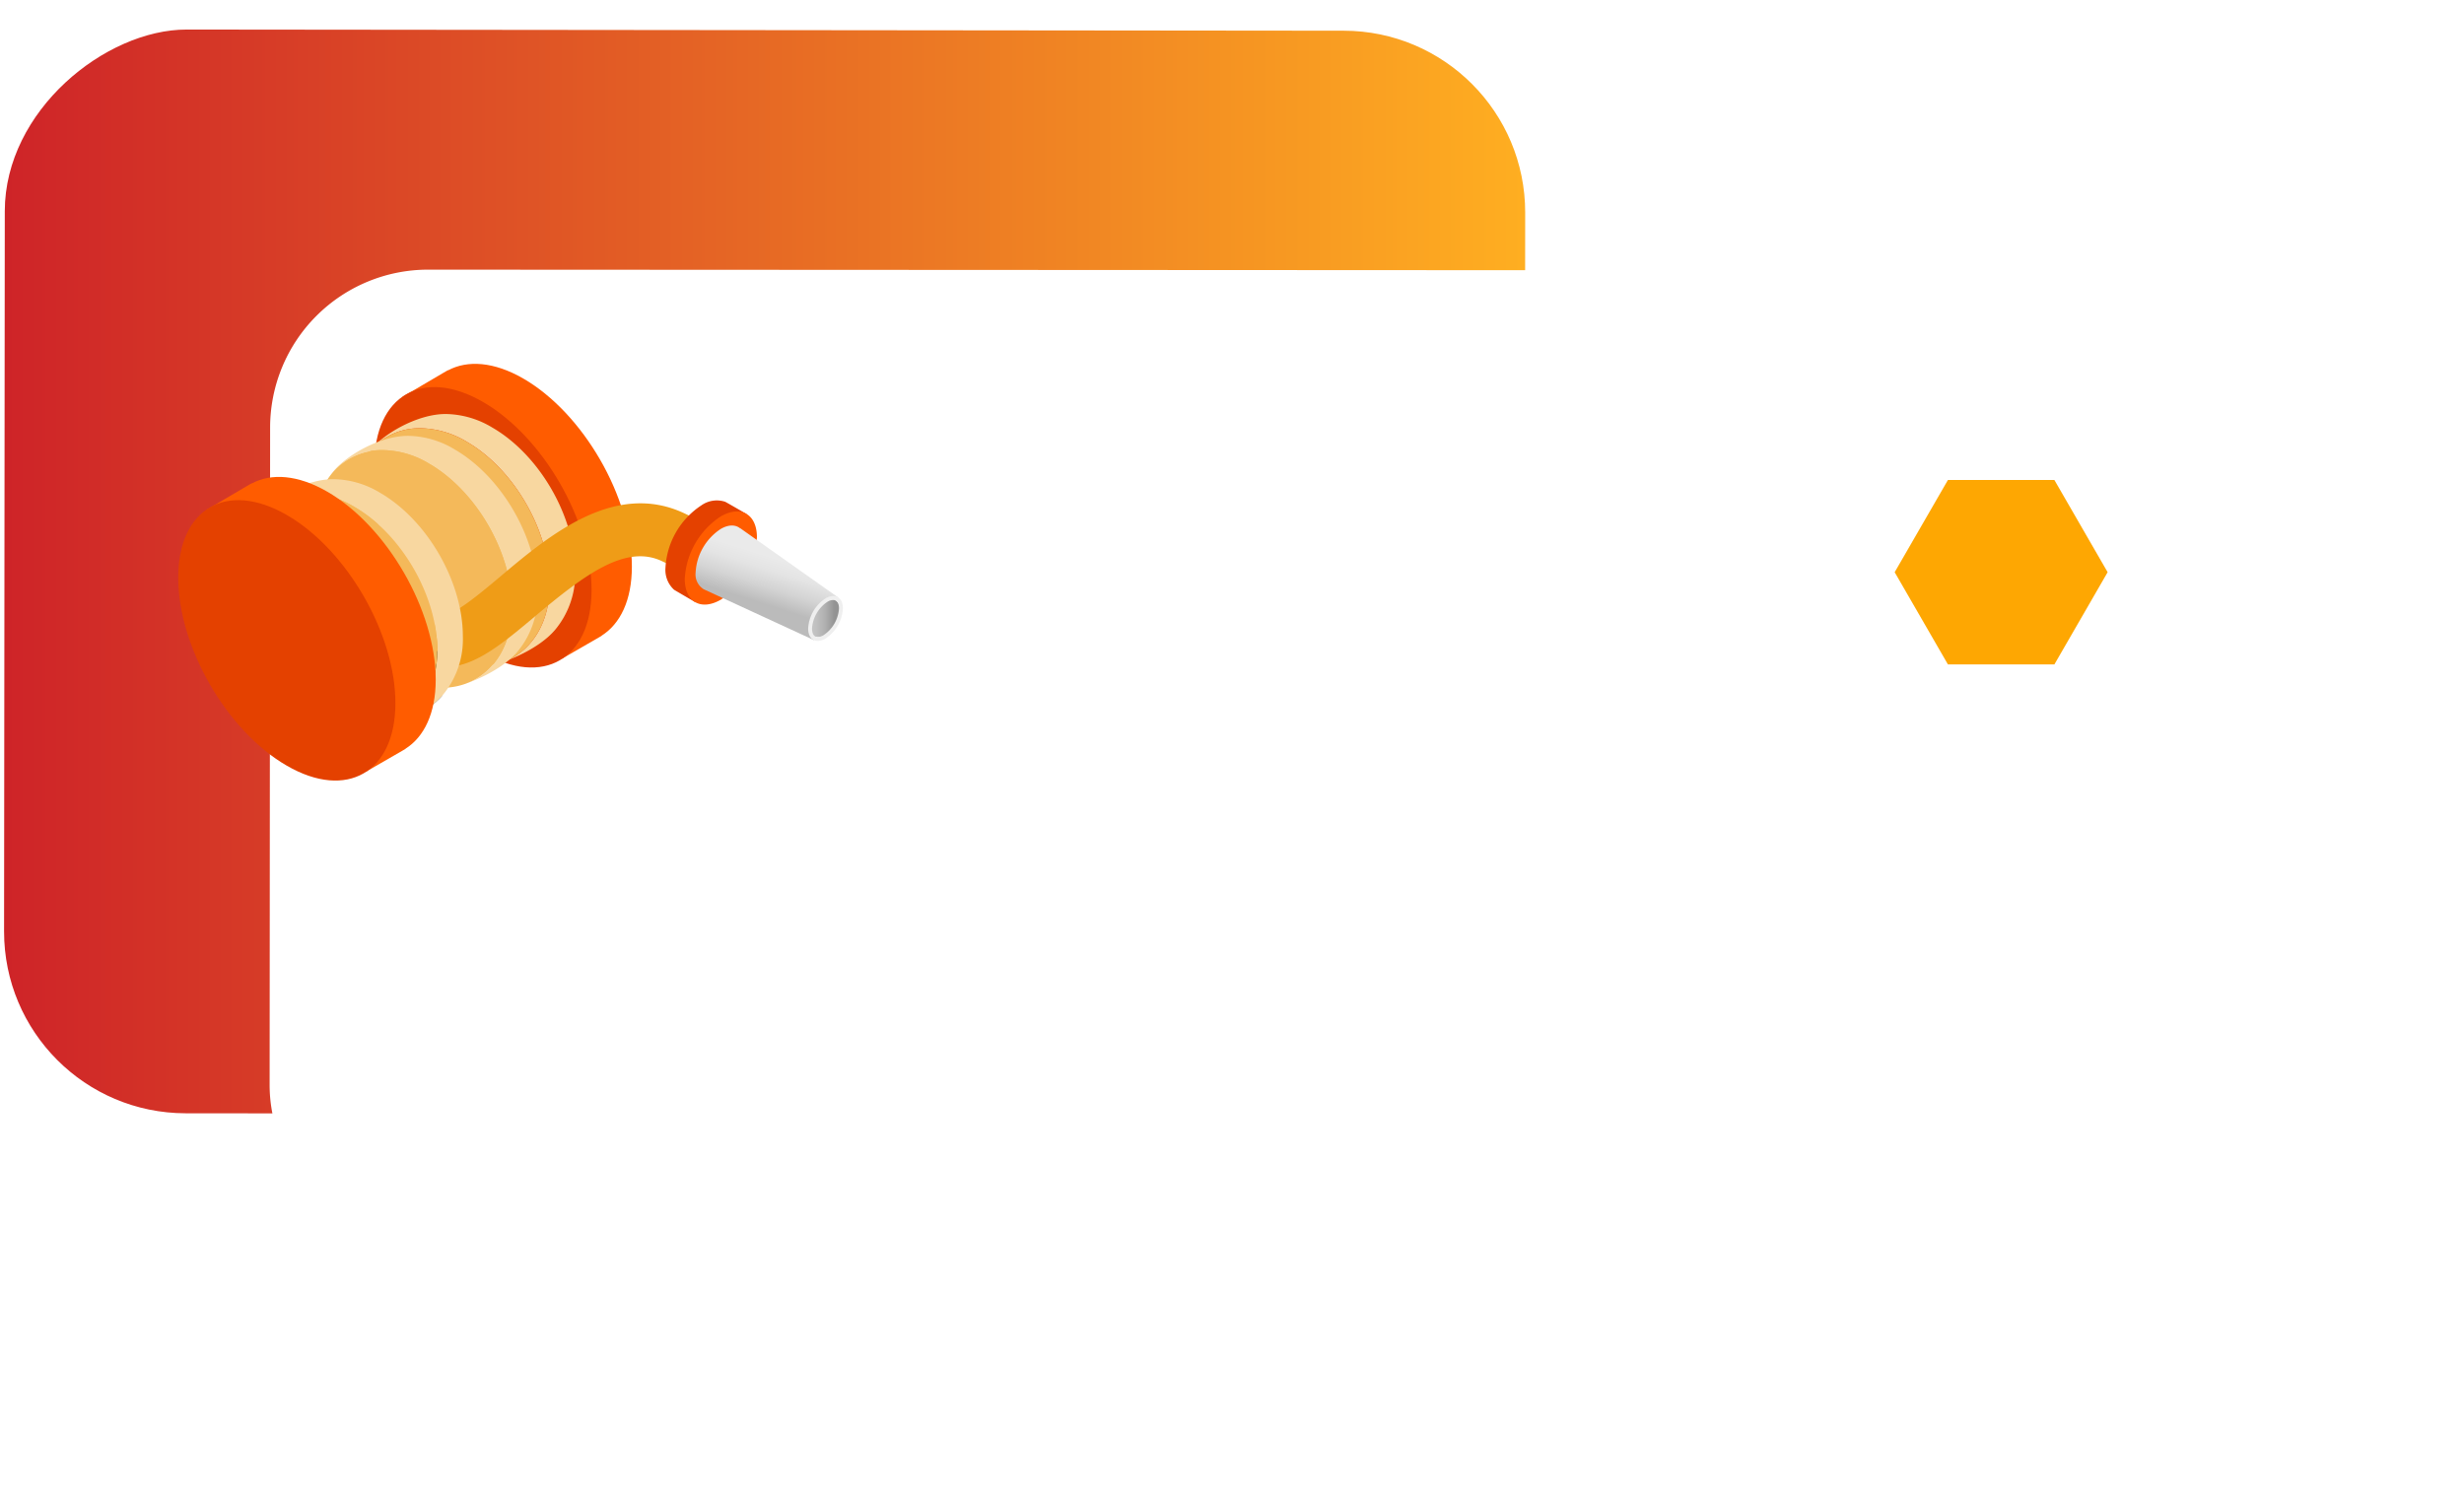 <svg xmlns="http://www.w3.org/2000/svg" xmlns:xlink="http://www.w3.org/1999/xlink" width="501.628" height="306.179" viewBox="0 0 501.628 306.179">
  <defs>
    <linearGradient id="linear-gradient" x1="0.5" x2="0.5" y2="1" gradientUnits="objectBoundingBox">
      <stop offset="0" stop-color="#ffaf21"/>
      <stop offset="1" stop-color="#ce2328"/>
    </linearGradient>
    <filter id="Path_87717" x="0" y="0" width="501.628" height="306.179" filterUnits="userSpaceOnUse">
      <feOffset dx="36.595" dy="36.595" input="SourceAlpha"/>
      <feGaussianBlur stdDeviation="18.298" result="blur"/>
      <feFlood flood-opacity="0.302"/>
      <feComposite operator="in" in2="blur"/>
      <feComposite in="SourceGraphic"/>
    </filter>
    <linearGradient id="linear-gradient-2" x1="0.57" y1="0.298" x2="0.425" y2="0.667" gradientUnits="objectBoundingBox">
      <stop offset="0" stop-color="#eaeaea"/>
      <stop offset="0.272" stop-color="#e4e4e4"/>
      <stop offset="0.625" stop-color="#d4d4d4"/>
      <stop offset="1" stop-color="#bbb"/>
    </linearGradient>
    <linearGradient id="linear-gradient-3" y1="0.5" x2="1" y2="0.5" gradientUnits="objectBoundingBox">
      <stop offset="0" stop-color="#c5c5c5"/>
      <stop offset="0.214" stop-color="#bfbfbf"/>
      <stop offset="0.492" stop-color="#afafaf"/>
      <stop offset="0.805" stop-color="#949494"/>
      <stop offset="0.819" stop-color="#939393"/>
    </linearGradient>
  </defs>
  <g id="Component_12_1" data-name="Component 12 – 1" transform="translate(0.856 6.068)">
    <path id="Rectangle_8552" data-name="Rectangle 8552" d="M0,0H0A25.493,25.493,0,0,1,25.493,25.493V73.236A25.493,25.493,0,0,1,0,98.729H0a0,0,0,0,1,0,0V0A0,0,0,0,1,0,0Z" transform="translate(393.796 61.062)" fill="#fea702"/>
    <rect id="Rectangle_8553" data-name="Rectangle 8553" width="220.634" height="309.526" rx="37" transform="matrix(-0.001, 1, -1, -0.001, 309.683, 0.22)" fill="url(#linear-gradient)"/>
    <g transform="matrix(1, 0, 0, 1, -0.86, -6.07)" filter="url(#Path_87717)">
      <path id="Path_87717-2" data-name="Path 87717" d="M149.3,747.262a32.163,32.163,0,0,1,32.18-32.14l328.975.167a30.614,30.614,0,0,1,30.592,30.635l-.1,135a30.614,30.614,0,0,1-30.636,30.592l-330.87-.168A30.256,30.256,0,0,1,149.2,881.07Z" transform="translate(-130.9 -696.82)" fill="#fff"/>
    </g>
    <path id="Path_87719" data-name="Path 87719" d="M144.405,886.473H122.729L111.89,905.245l10.838,18.772h21.677l10.838-18.772Z" transform="translate(272.977 -794.819)" fill="#fea702"/>
    <g id="Group_37203" data-name="Group 37203" transform="translate(35.427 68.007)">
      <path id="Path_99789" data-name="Path 99789" d="M324.282,37.462c-5.963-3.438-11.344-3.792-15.318-1.666l-.021-.041-.216.139-.15.075-8.851,5.2L332.155,94.5l7.583-4.37c.107-.065.215-.118.313-.184l.183-.1-.012-.032c3.794-2.385,6.168-7.208,6.168-14.063C346.39,61.653,336.486,44.508,324.282,37.462Z" transform="translate(-254.032 -34.473)" fill="#ff5c00"/>
      <path id="Path_99790" data-name="Path 99790" d="M317.082,41.4c-12.214-7.056-22.108-1.343-22.108,12.751s9.893,31.239,22.108,38.284c12.214,7.07,22.108,1.343,22.108-12.75S329.3,48.447,317.082,41.4Z" transform="translate(-255.039 -33.645)" fill="#e44100"/>
      <path id="Path_99791" data-name="Path 99791" d="M317.278,55.451c-2.316-1.334-4.407-1.471-5.951-.646l-.008-.017-.084.055-.058.029L283.087,71.2l12.6,20.718,27.6-16.01c.041-.025.082-.046.121-.072l.07-.038,0-.012c1.473-.926,2.395-2.8,2.395-5.462C325.865,64.849,322.018,58.189,317.278,55.451Z" transform="translate(-257.559 -30.272)" fill="#fdd19a"/>
      <g id="Group_37196" data-name="Group 37196" transform="translate(39.147 10.211)">
        <path id="Path_99792" data-name="Path 99792" d="M319.1,45.647a18.785,18.785,0,0,0-9.4-2.749c-5.921-.036-12.977,4.206-15.367,7.391l-.006.013A13.237,13.237,0,0,1,304.5,45.795a18.786,18.786,0,0,1,9.4,2.749c9.628,5.557,16.89,18.135,16.89,29.254,0,7.38-3.429,13.043-8.783,15.3l.017.007s6.485-2.241,9.887-6.278A17.716,17.716,0,0,0,335.989,74.9C335.989,63.781,328.726,51.2,319.1,45.647Z" transform="translate(-294.324 -42.898)" fill="#f8d7a0"/>
      </g>
      <path id="Path_99793" data-name="Path 99793" d="M314.609,48.037a18.786,18.786,0,0,0-9.4-2.749A13.237,13.237,0,0,0,295.029,49.8,17.74,17.74,0,0,0,291,61.667a28.746,28.746,0,0,0,.577,5.525l5.174-3.008,5.687-3.306.058-.029.084-.053.008.016a4.5,4.5,0,0,1,1.943-.461c.156-1.051.481-1.55.676-1.623a5.7,5.7,0,0,1,2.683.947,14.575,14.575,0,0,1,1.945,1.366c.082.514.223,1.04.355,1.565a19.882,19.882,0,0,1,6.741,11.543c.309.293.608.611.927.873a14.517,14.517,0,0,1,.2,2.27,5.65,5.65,0,0,1-.564,2.921,2.443,2.443,0,0,1-1.219-.17A4.591,4.591,0,0,1,314.73,81.8l0,.013-.07.038c-.039.024-.08.045-.121.07l-5.532,3.209L303.9,88.092a28.218,28.218,0,0,0,3.992,2.83,18.8,18.8,0,0,0,9.4,2.748,13.859,13.859,0,0,0,5.425-1.076c5.355-2.259,8.783-7.923,8.783-15.3C331.5,66.172,324.237,53.594,314.609,48.037Z" transform="translate(-255.882 -32.18)" fill="#f4b95a"/>
      <g id="Group_37197" data-name="Group 37197" transform="translate(31.48 14.658)">
        <path id="Path_99794" data-name="Path 99794" d="M312.773,49.316a18.805,18.805,0,0,0-9.4-2.749c-5.921-.035-12.976,4.207-15.366,7.392l-.007.013a13.237,13.237,0,0,1,10.177-4.507,18.8,18.8,0,0,1,9.4,2.748c9.628,5.558,16.89,18.136,16.89,29.255,0,7.38-3.428,13.043-8.783,15.3l.017.007s6.485-2.242,9.887-6.278a17.717,17.717,0,0,0,4.073-11.928C329.663,67.451,322.4,54.874,312.773,49.316Z" transform="translate(-287.998 -46.567)" fill="#f8d7a0"/>
      </g>
      <path id="Path_99795" data-name="Path 99795" d="M308.283,51.706a18.8,18.8,0,0,0-9.4-2.748A13.237,13.237,0,0,0,288.7,53.465a17.738,17.738,0,0,0-4.03,11.871,28.662,28.662,0,0,0,.578,5.525l5.174-3.008,5.685-3.306.058-.029.084-.055.009.016a4.509,4.509,0,0,1,1.943-.459c.158-1.051.482-1.551.676-1.624a5.706,5.706,0,0,1,2.683.948,14.493,14.493,0,0,1,1.945,1.366c.082.514.224,1.039.355,1.563A19.882,19.882,0,0,1,310.6,77.818c.309.293.608.611.927.873a14.521,14.521,0,0,1,.2,2.27,5.679,5.679,0,0,1-.562,2.921,2.448,2.448,0,0,1-1.22-.17,4.59,4.59,0,0,1-1.547,1.754l0,.013-.07.036c-.039.025-.08.046-.121.072L302.684,88.8l-5.113,2.966a28.312,28.312,0,0,0,3.992,2.83,18.8,18.8,0,0,0,9.4,2.748,13.879,13.879,0,0,0,5.424-1.076c5.356-2.259,8.783-7.923,8.783-15.3C325.173,69.842,317.911,57.264,308.283,51.706Z" transform="translate(-257.223 -31.402)" fill="#f4b95a"/>
      <path id="Path_99796" data-name="Path 99796" d="M319.032,72.727c-3.6,3.03-9.046,7.609-10.947,7.64a.905.905,0,0,1,.44.141l-5.683,9.127a9.689,9.689,0,0,0,5.218,1.539c5.744,0,11.687-5,17.894-10.221,10.149-8.538,18.494-14.786,25.906-11.275,1.008.479,1.953.932,2.854,1.367.328-1.131.652-2.263,1.044-3.374.808-2.293,1.891-4.789,3.967-6.145-1.037-.5-2.1-1.014-3.258-1.562C342.232,53.216,328.822,64.49,319.032,72.727Z" transform="translate(-253.371 -29.506)" fill="#ef9c17"/>
      <g id="Group_37198" data-name="Group 37198" transform="translate(16.282 23.476)">
        <path id="Path_99797" data-name="Path 99797" d="M308.2,90.09l-9.887,6.278S304.8,94.127,308.2,90.09Z" transform="translate(-270.612 -46.159)" fill="#454545"/>
        <path id="Path_99798" data-name="Path 99798" d="M307.085,82.638,298.3,97.94C303.658,95.683,307.085,90.018,307.085,82.638Z" transform="translate(-270.615 -47.739)" fill="#454545"/>
        <path id="Path_99799" data-name="Path 99799" d="M307.085,82.638,298.3,97.94C303.658,95.683,307.085,90.018,307.085,82.638Z" transform="translate(-270.615 -47.739)"/>
        <path id="Path_99800" data-name="Path 99800" d="M300.233,56.592a18.8,18.8,0,0,0-9.4-2.749c-5.921-.036-12.977,4.206-15.366,7.391l-.007.013a13.238,13.238,0,0,1,10.178-4.507,18.805,18.805,0,0,1,9.4,2.749c9.628,5.558,16.889,18.135,16.889,29.254,0,7.38-3.428,13.045-8.783,15.3l.017.007s6.485-2.241,9.887-6.278a17.716,17.716,0,0,0,4.074-11.928C317.123,74.727,309.862,62.15,300.233,56.592Z" transform="translate(-275.458 -53.843)" fill="#f8d7a0"/>
      </g>
      <path id="Path_99801" data-name="Path 99801" d="M295.744,58.982a18.805,18.805,0,0,0-9.4-2.749,13.238,13.238,0,0,0-10.178,4.507,17.741,17.741,0,0,0-4.03,11.873,28.652,28.652,0,0,0,.578,5.524l5.174-3.008,5.685-3.306.059-.028.084-.055.007.016a4.492,4.492,0,0,1,1.943-.459c.158-1.051.482-1.551.677-1.624a5.7,5.7,0,0,1,2.682.948,14.487,14.487,0,0,1,1.945,1.365c.082.515.224,1.04.356,1.565a19.876,19.876,0,0,1,6.74,11.544c.309.292.608.61.928.873a14.5,14.5,0,0,1,.2,2.269,5.666,5.666,0,0,1-.562,2.922,2.467,2.467,0,0,1-1.22-.17,4.6,4.6,0,0,1-1.547,1.754l0,.012-.072.038c-.039.025-.08.046-.121.072l-5.532,3.208-5.113,2.967a28.376,28.376,0,0,0,3.992,2.829,18.8,18.8,0,0,0,9.4,2.749,13.857,13.857,0,0,0,5.424-1.077c5.356-2.258,8.783-7.923,8.783-15.3C312.633,77.117,305.372,64.54,295.744,58.982Z" transform="translate(-259.881 -29.86)" fill="#f4b95a"/>
      <path id="Path_99802" data-name="Path 99802" d="M291.332,56.453c-5.963-3.438-11.344-3.791-15.32-1.665l-.021-.041-.216.138-.15.075-8.851,5.2,32.43,53.336,7.583-4.37c.107-.065.213-.119.313-.184l.182-.1-.011-.032c3.792-2.386,6.168-7.209,6.168-14.063C313.44,80.644,303.536,63.5,291.332,56.453Z" transform="translate(-261.017 -30.447)" fill="#ff5c00"/>
      <path id="Path_99803" data-name="Path 99803" d="M284.132,60.393c-12.216-7.057-22.108-1.343-22.108,12.751s9.892,31.238,22.108,38.284c12.214,7.069,22.107,1.343,22.107-12.75S296.346,67.44,284.132,60.393Z" transform="translate(-262.024 -29.619)" fill="#e44100"/>
      <g id="Group_37202" data-name="Group 37202" transform="translate(99.195 27.779)">
        <g id="Group_37200" data-name="Group 37200">
          <path id="Path_99804" data-name="Path 99804" d="M351.211,58.4a16.233,16.233,0,0,0-7.342,12.719,5.467,5.467,0,0,0,1.744,4.479c.114.09,4.413,2.585,4.413,2.585s-.867-1.64,1.185-2.825a16.228,16.228,0,0,0,7.343-12.719,2.248,2.248,0,0,1,1.9-2.414s-4.216-2.441-4.437-2.534A5.43,5.43,0,0,0,351.211,58.4Z" transform="translate(-343.869 -57.393)" fill="#e44100"/>
          <g id="Group_37199" data-name="Group 37199" transform="translate(3.928 2.268)">
            <path id="Path_99805" data-name="Path 99805" d="M354.453,60.267a16.231,16.231,0,0,0-7.344,12.719c0,4.683,3.288,6.581,7.344,4.24A16.231,16.231,0,0,0,361.8,64.507C361.8,59.824,358.509,57.926,354.453,60.267Z" transform="translate(-347.11 -59.264)" fill="#ff5c00"/>
          </g>
        </g>
        <path id="Path_99806" data-name="Path 99806" d="M357.993,62.2c-.942-.76-2.34-.8-3.926.116a11.349,11.349,0,0,0-5.135,8.894,3.536,3.536,0,0,0,1.594,3.357l-.006.01,22.493,10.377,4.978-8.66L358.01,62.172Z" transform="translate(-342.796 -56.495)" fill="url(#linear-gradient-2)"/>
        <path id="Path_99807" data-name="Path 99807" d="M371.27,74.5a6.527,6.527,0,0,0-2.951,5.115c0,1.882,1.321,2.646,2.951,1.7a6.526,6.526,0,0,0,2.954-5.113C374.224,74.32,372.9,73.558,371.27,74.5Z" transform="translate(-338.686 -53.852)" fill="url(#linear-gradient-3)"/>
        <g id="Group_37201" data-name="Group 37201" transform="translate(29.047 19.486)">
          <path id="Path_99808" data-name="Path 99808" d="M372.953,73.471a3.207,3.207,0,0,0-1.58.484,7.822,7.822,0,0,0-3.538,6.129c0,1.6.8,2.526,1.959,2.526a3.209,3.209,0,0,0,1.579-.482A7.82,7.82,0,0,0,374.912,76C374.912,74.4,374.114,73.471,372.953,73.471Zm-1.977,7.968a2.468,2.468,0,0,1-1.183.377c-1.051,0-1.165-1.212-1.165-1.732a7.06,7.06,0,0,1,3.141-5.441,2.455,2.455,0,0,1,1.183-.377c1.051,0,1.163,1.211,1.163,1.732A7.062,7.062,0,0,1,370.976,81.439Z" transform="translate(-367.835 -73.471)" fill="#efefef"/>
        </g>
      </g>
    </g>
  </g>
</svg>
